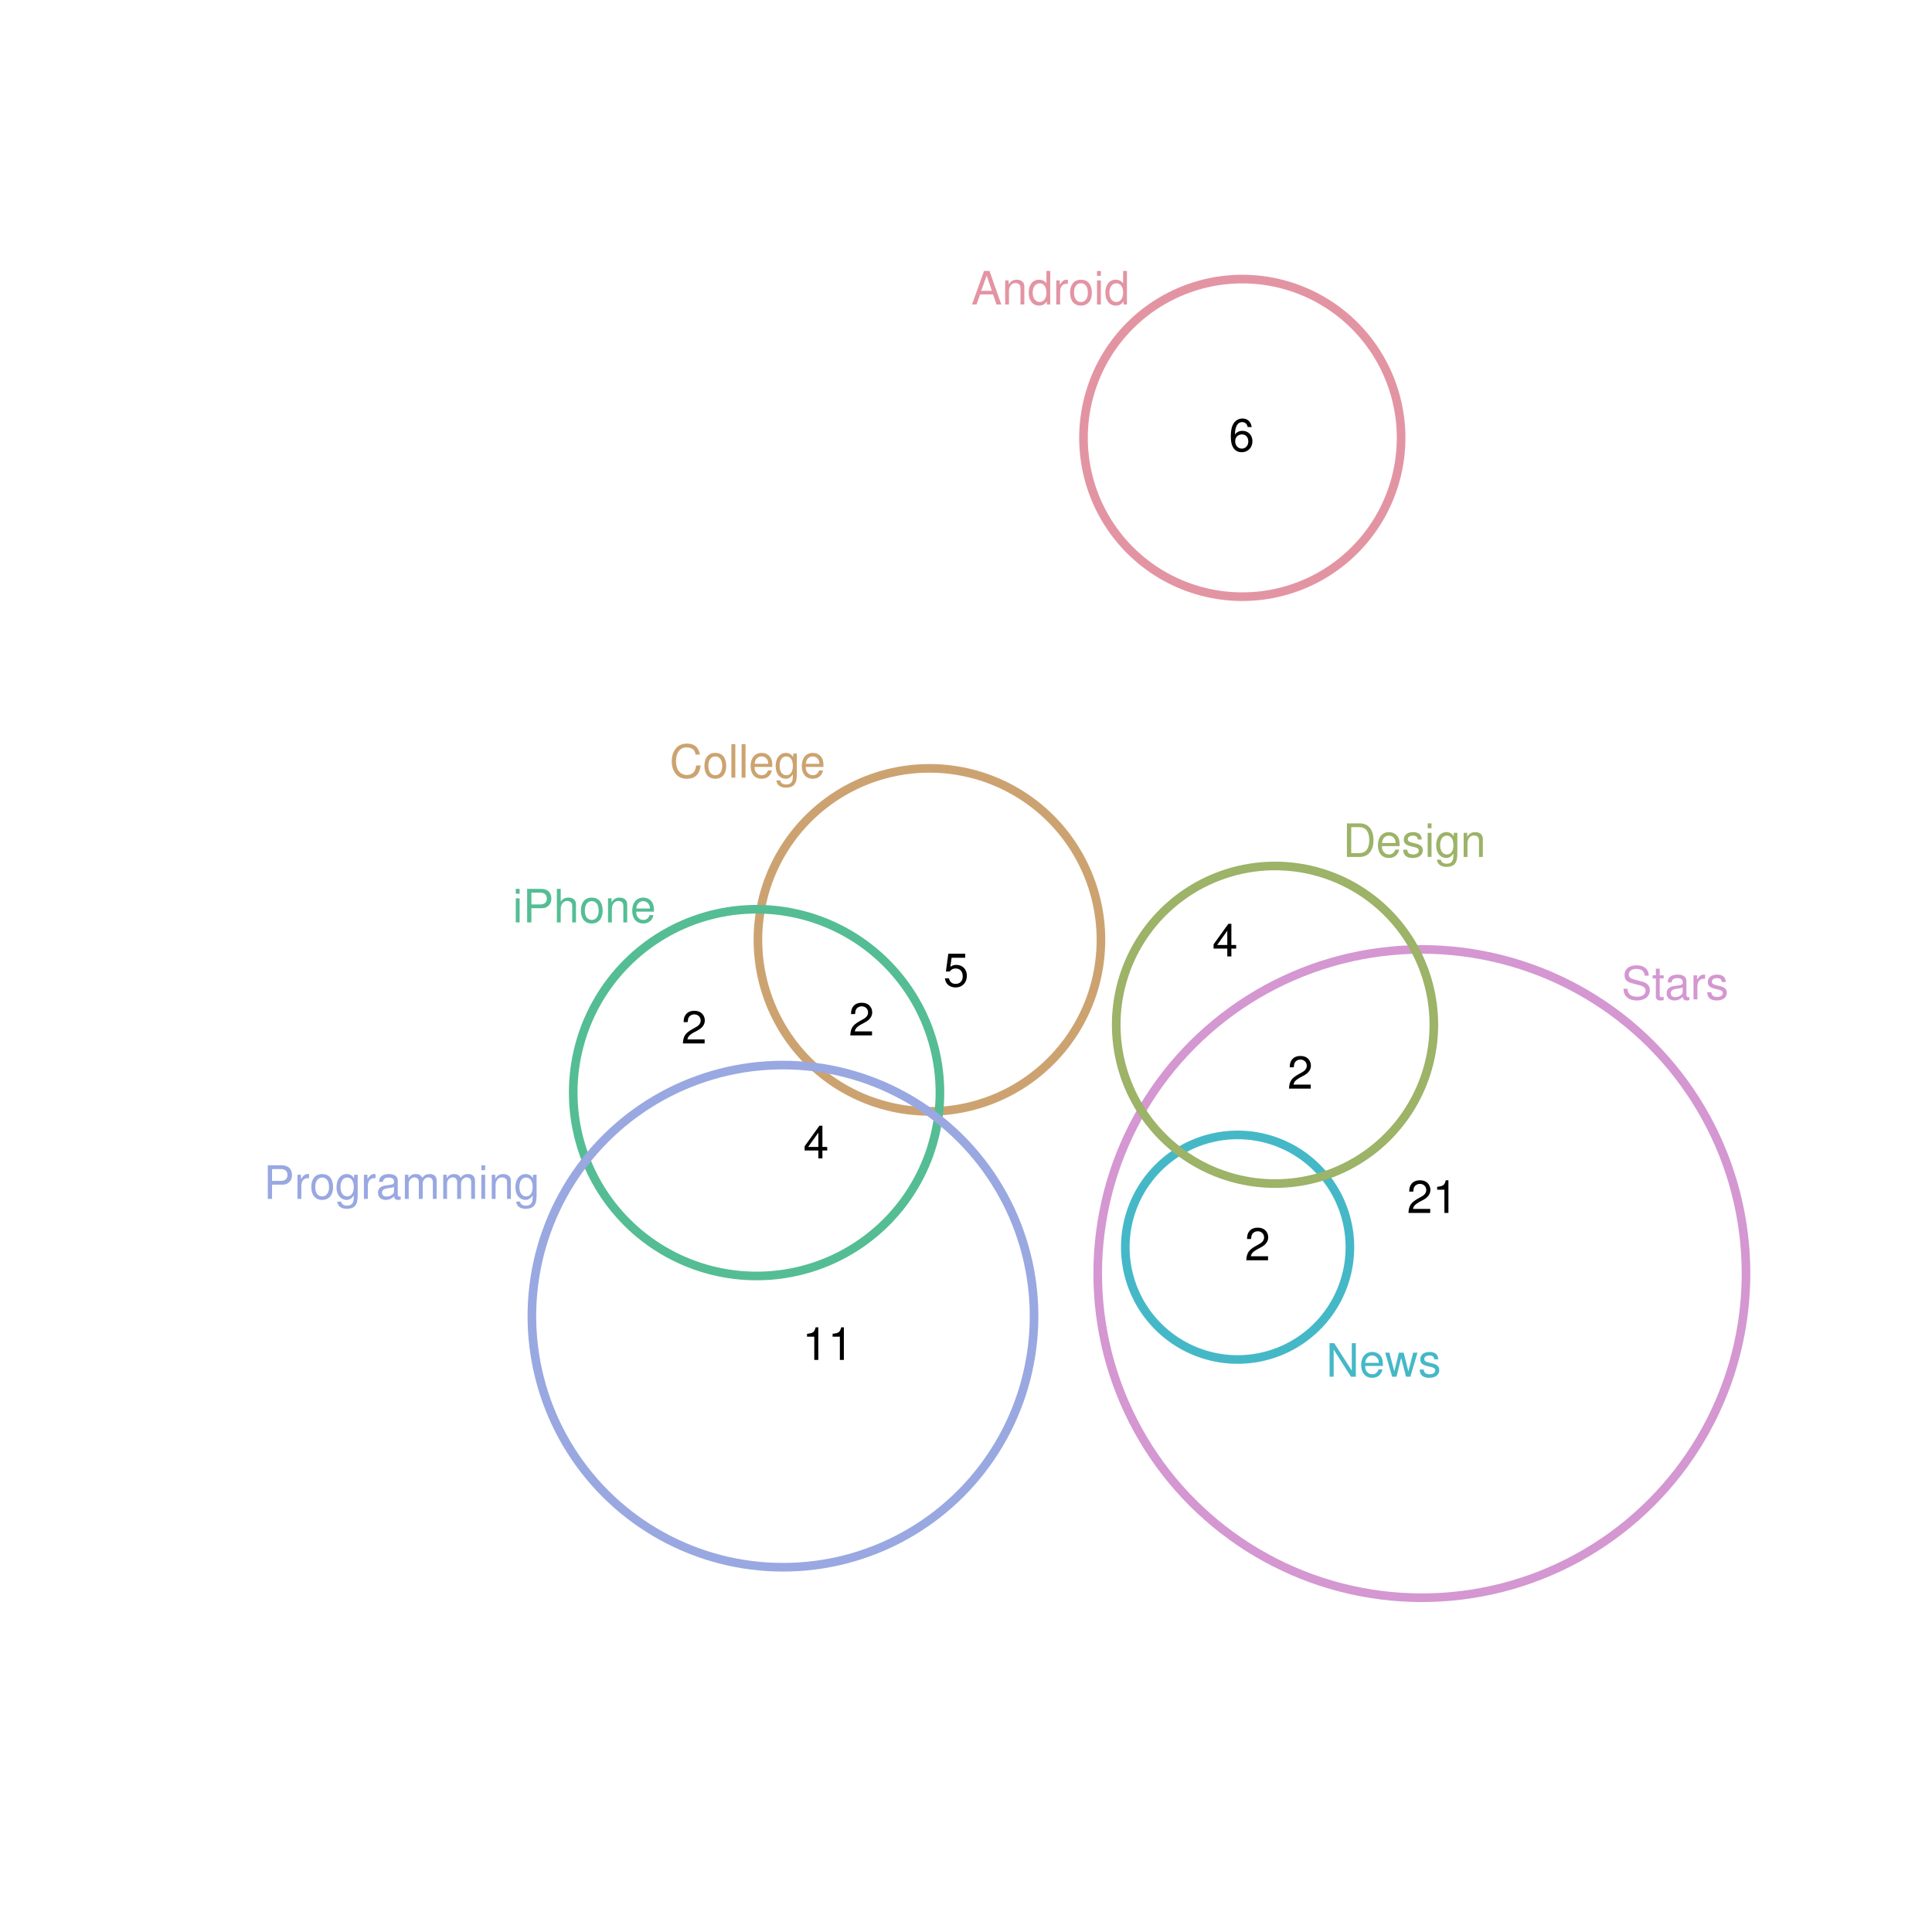 <?xml version="1.0" encoding="UTF-8" standalone="no"?>
<svg
   xmlns:dc="http://purl.org/dc/elements/1.1/"
   xmlns:cc="http://creativecommons.org/ns#"
   xmlns:rdf="http://www.w3.org/1999/02/22-rdf-syntax-ns#"
   xmlns:svg="http://www.w3.org/2000/svg"
   xmlns="http://www.w3.org/2000/svg"
   xmlns:xlink="http://www.w3.org/1999/xlink"
   xmlns:sodipodi="http://sodipodi.sourceforge.net/DTD/sodipodi-0.dtd"
   xmlns:inkscape="http://www.inkscape.org/namespaces/inkscape"
   width="504pt"
   height="504pt"
   viewBox="0 0 504 504"
   version="1.1"
   id="svg261"
   inkscape:version="0.91 r13725"
   sodipodi:docname="q22.zones.zones-wilkinson.svg">
  <sodipodi:namedview
     pagecolor="#ffffff"
     bordercolor="#666666"
     borderopacity="1"
     objecttolerance="10"
     gridtolerance="10"
     guidetolerance="10"
     inkscape:pageopacity="0"
     inkscape:pageshadow="2"
     inkscape:window-width="1920"
     inkscape:window-height="1016"
     id="namedview512"
     showgrid="false"
     inkscape:zoom="2.1190756"
     inkscape:cx="307.56561"
     inkscape:cy="288.57256"
     inkscape:window-x="0"
     inkscape:window-y="27"
     inkscape:window-maximized="1"
     inkscape:current-layer="svg261" />
  <defs
     id="defs263">
    <g
       id="g265">
      <symbol
         overflow="visible"
         id="glyph0-0">
        <path
           style="stroke:none;"
           d=""
           id="path268" />
      </symbol>
      <symbol
         overflow="visible"
         id="glyph0-1">
        <path
           style="stroke:none;"
           d="M 7.938 -6.031 C 7.594 -7.953 6.484 -8.891 4.578 -8.891 C 3.391 -8.891 2.453 -8.516 1.797 -7.797 C 1.016 -6.938 0.578 -5.688 0.578 -4.266 C 0.578 -2.828 1.016 -1.594 1.844 -0.75 C 2.516 -0.047 3.391 0.281 4.531 0.281 C 6.656 0.281 7.859 -0.875 8.125 -3.188 L 6.969 -3.188 C 6.875 -2.594 6.75 -2.188 6.578 -1.844 C 6.219 -1.109 5.469 -0.703 4.531 -0.703 C 2.797 -0.703 1.688 -2.094 1.688 -4.281 C 1.688 -6.531 2.75 -7.906 4.438 -7.906 C 5.141 -7.906 5.812 -7.688 6.172 -7.359 C 6.484 -7.062 6.672 -6.688 6.797 -6.031 Z M 7.938 -6.031 "
           id="path271" />
      </symbol>
      <symbol
         overflow="visible"
         id="glyph0-2">
        <path
           style="stroke:none;"
           d="M 3.266 -6.469 C 1.5 -6.469 0.438 -5.203 0.438 -3.094 C 0.438 -0.984 1.484 0.281 3.281 0.281 C 5.047 0.281 6.125 -0.984 6.125 -3.047 C 6.125 -5.219 5.078 -6.469 3.266 -6.469 Z M 3.281 -5.547 C 4.406 -5.547 5.078 -4.625 5.078 -3.062 C 5.078 -1.578 4.375 -0.641 3.281 -0.641 C 2.156 -0.641 1.469 -1.578 1.469 -3.094 C 1.469 -4.609 2.156 -5.547 3.281 -5.547 Z M 3.281 -5.547 "
           id="path274" />
      </symbol>
      <symbol
         overflow="visible"
         id="glyph0-3">
        <path
           style="stroke:none;"
           d="M 1.828 -8.75 L 0.812 -8.75 L 0.812 0 L 1.828 0 Z M 1.828 -8.75 "
           id="path277" />
      </symbol>
      <symbol
         overflow="visible"
         id="glyph0-4">
        <path
           style="stroke:none;"
           d="M 6.156 -2.812 C 6.156 -3.766 6.078 -4.344 5.906 -4.812 C 5.5 -5.844 4.531 -6.469 3.359 -6.469 C 1.609 -6.469 0.484 -5.125 0.484 -3.062 C 0.484 -1 1.578 0.281 3.344 0.281 C 4.781 0.281 5.766 -0.547 6.031 -1.906 L 5.016 -1.906 C 4.734 -1.078 4.172 -0.641 3.375 -0.641 C 2.734 -0.641 2.203 -0.938 1.859 -1.469 C 1.625 -1.828 1.531 -2.188 1.531 -2.812 Z M 1.547 -3.625 C 1.625 -4.781 2.344 -5.547 3.344 -5.547 C 4.328 -5.547 5.094 -4.734 5.094 -3.703 C 5.094 -3.672 5.094 -3.641 5.078 -3.625 Z M 1.547 -3.625 "
           id="path280" />
      </symbol>
      <symbol
         overflow="visible"
         id="glyph0-5">
        <path
           style="stroke:none;"
           d="M 4.938 -6.281 L 4.938 -5.375 C 4.438 -6.125 3.828 -6.469 3.031 -6.469 C 1.422 -6.469 0.344 -5.078 0.344 -3.031 C 0.344 -2 0.625 -1.156 1.141 -0.562 C 1.609 -0.031 2.281 0.281 2.938 0.281 C 3.734 0.281 4.281 -0.062 4.844 -0.859 L 4.844 -0.531 C 4.844 0.328 4.734 0.844 4.484 1.188 C 4.219 1.562 3.703 1.781 3.094 1.781 C 2.641 1.781 2.234 1.656 1.953 1.438 C 1.734 1.266 1.625 1.094 1.578 0.719 L 0.547 0.719 C 0.656 1.906 1.578 2.609 3.062 2.609 C 4 2.609 4.797 2.312 5.203 1.812 C 5.688 1.234 5.875 0.438 5.875 -1.031 L 5.875 -6.281 Z M 3.125 -5.547 C 4.219 -5.547 4.844 -4.625 4.844 -3.062 C 4.844 -1.562 4.203 -0.641 3.141 -0.641 C 2.047 -0.641 1.391 -1.578 1.391 -3.094 C 1.391 -4.609 2.062 -5.547 3.125 -5.547 Z M 3.125 -5.547 "
           id="path283" />
      </symbol>
      <symbol
         overflow="visible"
         id="glyph0-6">
        <path
           style="stroke:none;"
           d="M 1.797 -6.281 L 0.797 -6.281 L 0.797 0 L 1.797 0 Z M 1.797 -8.75 L 0.797 -8.75 L 0.797 -7.484 L 1.797 -7.484 Z M 1.797 -8.75 "
           id="path286" />
      </symbol>
      <symbol
         overflow="visible"
         id="glyph0-7">
        <path
           style="stroke:none;"
           d="M 2.203 -3.703 L 4.953 -3.703 C 5.641 -3.703 6.188 -3.906 6.641 -4.328 C 7.172 -4.812 7.406 -5.375 7.406 -6.188 C 7.406 -7.828 6.438 -8.75 4.703 -8.75 L 1.094 -8.75 L 1.094 0 L 2.203 0 Z M 2.203 -4.688 L 2.203 -7.766 L 4.531 -7.766 C 5.609 -7.766 6.234 -7.188 6.234 -6.234 C 6.234 -5.266 5.609 -4.688 4.531 -4.688 Z M 2.203 -4.688 "
           id="path289" />
      </symbol>
      <symbol
         overflow="visible"
         id="glyph0-8">
        <path
           style="stroke:none;"
           d="M 0.844 -8.75 L 0.844 0 L 1.844 0 L 1.844 -3.469 C 1.844 -4.75 2.516 -5.594 3.547 -5.594 C 3.859 -5.594 4.188 -5.484 4.422 -5.297 C 4.719 -5.094 4.844 -4.797 4.844 -4.359 L 4.844 0 L 5.828 0 L 5.828 -4.75 C 5.828 -5.812 5.078 -6.469 3.859 -6.469 C 2.969 -6.469 2.422 -6.188 1.844 -5.422 L 1.844 -8.75 Z M 0.844 -8.75 "
           id="path292" />
      </symbol>
      <symbol
         overflow="visible"
         id="glyph0-9">
        <path
           style="stroke:none;"
           d="M 0.844 -6.281 L 0.844 0 L 1.844 0 L 1.844 -3.469 C 1.844 -4.75 2.516 -5.594 3.547 -5.594 C 4.344 -5.594 4.844 -5.109 4.844 -4.359 L 4.844 0 L 5.844 0 L 5.844 -4.75 C 5.844 -5.797 5.062 -6.469 3.859 -6.469 C 2.922 -6.469 2.312 -6.109 1.766 -5.234 L 1.766 -6.281 Z M 0.844 -6.281 "
           id="path295" />
      </symbol>
      <symbol
         overflow="visible"
         id="glyph0-10">
        <path
           style="stroke:none;"
           d="M 7.75 -8.75 L 6.703 -8.75 L 6.703 -1.594 L 2.125 -8.75 L 0.906 -8.75 L 0.906 0 L 1.969 0 L 1.969 -7.094 L 6.484 0 L 7.75 0 Z M 7.75 -8.75 "
           id="path298" />
      </symbol>
      <symbol
         overflow="visible"
         id="glyph0-11">
        <path
           style="stroke:none;"
           d="M 6.641 0 L 8.5 -6.281 L 7.375 -6.281 L 6.125 -1.391 L 4.891 -6.281 L 3.656 -6.281 L 2.453 -1.391 L 1.172 -6.281 L 0.078 -6.281 L 1.891 0 L 3.031 0 L 4.234 -4.938 L 5.516 0 Z M 6.641 0 "
           id="path301" />
      </symbol>
      <symbol
         overflow="visible"
         id="glyph0-12">
        <path
           style="stroke:none;"
           d="M 5.25 -4.531 C 5.25 -5.766 4.422 -6.469 2.969 -6.469 C 1.516 -6.469 0.562 -5.719 0.562 -4.547 C 0.562 -3.562 1.062 -3.094 2.562 -2.734 L 3.484 -2.516 C 4.188 -2.344 4.469 -2.094 4.469 -1.625 C 4.469 -1.047 3.875 -0.641 3 -0.641 C 2.453 -0.641 2 -0.797 1.75 -1.062 C 1.594 -1.25 1.531 -1.422 1.469 -1.875 L 0.406 -1.875 C 0.453 -0.422 1.266 0.281 2.922 0.281 C 4.5 0.281 5.516 -0.5 5.516 -1.719 C 5.516 -2.656 4.984 -3.172 3.734 -3.469 L 2.766 -3.703 C 1.953 -3.891 1.609 -4.156 1.609 -4.594 C 1.609 -5.172 2.125 -5.547 2.938 -5.547 C 3.75 -5.547 4.172 -5.203 4.203 -4.531 Z M 5.25 -4.531 "
           id="path304" />
      </symbol>
      <symbol
         overflow="visible"
         id="glyph0-13">
        <path
           style="stroke:none;"
           d="M 7.156 -6.188 C 7.141 -7.891 5.969 -8.891 3.953 -8.891 C 2.031 -8.891 0.844 -7.906 0.844 -6.328 C 0.844 -5.25 1.406 -4.578 2.562 -4.281 L 4.734 -3.703 C 5.828 -3.422 6.344 -2.969 6.344 -2.297 C 6.344 -1.828 6.078 -1.344 5.719 -1.078 C 5.359 -0.844 4.812 -0.703 4.109 -0.703 C 3.156 -0.703 2.516 -0.938 2.094 -1.438 C 1.766 -1.828 1.625 -2.25 1.625 -2.781 L 0.578 -2.781 C 0.594 -1.984 0.75 -1.453 1.094 -0.969 C 1.688 -0.156 2.703 0.281 4.031 0.281 C 5.078 0.281 5.922 0.031 6.484 -0.391 C 7.078 -0.859 7.453 -1.641 7.453 -2.406 C 7.453 -3.484 6.781 -4.266 5.594 -4.594 L 3.391 -5.188 C 2.344 -5.469 1.953 -5.812 1.953 -6.484 C 1.953 -7.375 2.734 -7.953 3.906 -7.953 C 5.297 -7.953 6.078 -7.312 6.094 -6.188 Z M 7.156 -6.188 "
           id="path307" />
      </symbol>
      <symbol
         overflow="visible"
         id="glyph0-14">
        <path
           style="stroke:none;"
           d="M 3.047 -6.281 L 2.016 -6.281 L 2.016 -8.016 L 1.016 -8.016 L 1.016 -6.281 L 0.172 -6.281 L 0.172 -5.469 L 1.016 -5.469 L 1.016 -0.719 C 1.016 -0.078 1.453 0.281 2.234 0.281 C 2.469 0.281 2.719 0.25 3.047 0.188 L 3.047 -0.641 C 2.922 -0.609 2.766 -0.594 2.562 -0.594 C 2.141 -0.594 2.016 -0.719 2.016 -1.156 L 2.016 -5.469 L 3.047 -5.469 Z M 3.047 -6.281 "
           id="path310" />
      </symbol>
      <symbol
         overflow="visible"
         id="glyph0-15">
        <path
           style="stroke:none;"
           d="M 6.422 -0.594 C 6.312 -0.562 6.266 -0.562 6.203 -0.562 C 5.859 -0.562 5.656 -0.75 5.656 -1.062 L 5.656 -4.75 C 5.656 -5.875 4.844 -6.469 3.297 -6.469 C 2.391 -6.469 1.625 -6.203 1.219 -5.734 C 0.922 -5.406 0.797 -5.047 0.781 -4.422 L 1.781 -4.422 C 1.875 -5.203 2.328 -5.547 3.266 -5.547 C 4.156 -5.547 4.672 -5.203 4.672 -4.609 L 4.672 -4.344 C 4.672 -3.922 4.422 -3.75 3.625 -3.641 C 2.203 -3.469 1.984 -3.422 1.609 -3.266 C 0.875 -2.969 0.5 -2.406 0.5 -1.578 C 0.5 -0.438 1.297 0.281 2.562 0.281 C 3.359 0.281 4 0 4.703 -0.641 C 4.781 -0.016 5.094 0.281 5.734 0.281 C 5.938 0.281 6.094 0.25 6.422 0.172 Z M 4.672 -1.984 C 4.672 -1.641 4.578 -1.438 4.266 -1.156 C 3.859 -0.797 3.375 -0.594 2.781 -0.594 C 2 -0.594 1.547 -0.969 1.547 -1.609 C 1.547 -2.266 1.984 -2.609 3.062 -2.766 C 4.109 -2.906 4.328 -2.953 4.672 -3.109 Z M 4.672 -1.984 "
           id="path313" />
      </symbol>
      <symbol
         overflow="visible"
         id="glyph0-16">
        <path
           style="stroke:none;"
           d="M 0.828 -6.281 L 0.828 0 L 1.844 0 L 1.844 -3.266 C 1.844 -4.156 2.062 -4.75 2.547 -5.094 C 2.859 -5.328 3.156 -5.406 3.859 -5.406 L 3.859 -6.438 C 3.688 -6.453 3.594 -6.469 3.469 -6.469 C 2.812 -6.469 2.328 -6.078 1.75 -5.141 L 1.75 -6.281 Z M 0.828 -6.281 "
           id="path316" />
      </symbol>
      <symbol
         overflow="visible"
         id="glyph0-17">
        <path
           style="stroke:none;"
           d="M 0.844 -6.281 L 0.844 0 L 1.844 0 L 1.844 -3.953 C 1.844 -4.859 2.516 -5.594 3.328 -5.594 C 4.062 -5.594 4.484 -5.141 4.484 -4.328 L 4.484 0 L 5.5 0 L 5.5 -3.953 C 5.5 -4.859 6.156 -5.594 6.969 -5.594 C 7.703 -5.594 8.141 -5.125 8.141 -4.328 L 8.141 0 L 9.141 0 L 9.141 -4.719 C 9.141 -5.844 8.5 -6.469 7.312 -6.469 C 6.484 -6.469 5.969 -6.219 5.391 -5.516 C 5.016 -6.188 4.516 -6.469 3.703 -6.469 C 2.859 -6.469 2.297 -6.156 1.766 -5.406 L 1.766 -6.281 Z M 0.844 -6.281 "
           id="path319" />
      </symbol>
      <symbol
         overflow="visible"
         id="glyph0-18">
        <path
           style="stroke:none;"
           d="M 5.688 -2.625 L 6.594 0 L 7.844 0 L 4.766 -8.75 L 3.328 -8.75 L 0.203 0 L 1.391 0 L 2.312 -2.625 Z M 5.375 -3.562 L 2.594 -3.562 L 4.031 -7.547 Z M 5.375 -3.562 "
           id="path322" />
      </symbol>
      <symbol
         overflow="visible"
         id="glyph0-19">
        <path
           style="stroke:none;"
           d="M 5.938 -8.75 L 4.938 -8.75 L 4.938 -5.5 C 4.531 -6.125 3.859 -6.469 3.016 -6.469 C 1.375 -6.469 0.312 -5.156 0.312 -3.156 C 0.312 -1.031 1.359 0.281 3.047 0.281 C 3.906 0.281 4.516 -0.047 5.047 -0.828 L 5.047 0 L 5.938 0 Z M 3.188 -5.531 C 4.266 -5.531 4.938 -4.578 4.938 -3.078 C 4.938 -1.625 4.25 -0.656 3.188 -0.656 C 2.094 -0.656 1.359 -1.625 1.359 -3.094 C 1.359 -4.562 2.094 -5.531 3.188 -5.531 Z M 3.188 -5.531 "
           id="path325" />
      </symbol>
      <symbol
         overflow="visible"
         id="glyph0-20">
        <path
           style="stroke:none;"
           d="M 1.062 0 L 4.438 0 C 6.641 0 8 -1.656 8 -4.375 C 8 -7.094 6.656 -8.75 4.438 -8.75 L 1.062 -8.75 Z M 2.188 -0.984 L 2.188 -7.766 L 4.25 -7.766 C 5.969 -7.766 6.891 -6.594 6.891 -4.375 C 6.891 -2.156 5.969 -0.984 4.25 -0.984 Z M 2.188 -0.984 "
           id="path328" />
      </symbol>
      <symbol
         overflow="visible"
         id="glyph0-21">
        <path
           style="stroke:none;"
           d="M 5.719 -8.516 L 1.312 -8.516 L 0.688 -3.875 L 1.656 -3.875 C 2.141 -4.469 2.562 -4.672 3.219 -4.672 C 4.359 -4.672 5.078 -3.891 5.078 -2.625 C 5.078 -1.406 4.375 -0.656 3.219 -0.656 C 2.297 -0.656 1.734 -1.125 1.469 -2.094 L 0.422 -2.094 C 0.562 -1.391 0.688 -1.062 0.938 -0.75 C 1.422 -0.094 2.281 0.281 3.234 0.281 C 4.953 0.281 6.156 -0.969 6.156 -2.766 C 6.156 -4.453 5.047 -5.609 3.406 -5.609 C 2.812 -5.609 2.328 -5.453 1.844 -5.094 L 2.172 -7.469 L 5.719 -7.469 Z M 5.719 -8.516 "
           id="path331" />
      </symbol>
      <symbol
         overflow="visible"
         id="glyph0-22">
        <path
           style="stroke:none;"
           d="M 6.078 -1.047 L 1.594 -1.047 C 1.703 -1.734 2.094 -2.188 3.125 -2.797 L 4.328 -3.438 C 5.516 -4.094 6.125 -4.969 6.125 -6.016 C 6.125 -6.719 5.844 -7.375 5.344 -7.844 C 4.844 -8.297 4.219 -8.516 3.406 -8.516 C 2.328 -8.516 1.531 -8.125 1.062 -7.406 C 0.75 -6.953 0.625 -6.422 0.594 -5.562 L 1.656 -5.562 C 1.688 -6.125 1.766 -6.484 1.906 -6.75 C 2.188 -7.266 2.734 -7.578 3.375 -7.578 C 4.328 -7.578 5.047 -6.906 5.047 -5.984 C 5.047 -5.312 4.656 -4.734 3.906 -4.312 L 2.797 -3.688 C 1.016 -2.672 0.5 -1.875 0.406 0 L 6.078 0 Z M 6.078 -1.047 "
           id="path334" />
      </symbol>
      <symbol
         overflow="visible"
         id="glyph0-23">
        <path
           style="stroke:none;"
           d="M 3.922 -2.047 L 3.922 0 L 4.984 0 L 4.984 -2.047 L 6.234 -2.047 L 6.234 -2.984 L 4.984 -2.984 L 4.984 -8.516 L 4.203 -8.516 L 0.344 -3.156 L 0.344 -2.047 Z M 3.922 -2.984 L 1.266 -2.984 L 3.922 -6.703 Z M 3.922 -2.984 "
           id="path337" />
      </symbol>
      <symbol
         overflow="visible"
         id="glyph0-24">
        <path
           style="stroke:none;"
           d="M 5.969 -6.281 C 5.766 -7.688 4.859 -8.516 3.562 -8.516 C 2.625 -8.516 1.781 -8.047 1.281 -7.297 C 0.75 -6.469 0.516 -5.422 0.516 -3.875 C 0.516 -2.453 0.734 -1.531 1.234 -0.781 C 1.688 -0.094 2.438 0.281 3.375 0.281 C 4.984 0.281 6.156 -0.922 6.156 -2.594 C 6.156 -4.172 5.078 -5.297 3.547 -5.297 C 2.719 -5.297 2.047 -4.969 1.594 -4.344 C 1.609 -6.422 2.281 -7.578 3.484 -7.578 C 4.234 -7.578 4.75 -7.109 4.922 -6.281 Z M 3.422 -4.359 C 4.438 -4.359 5.078 -3.641 5.078 -2.516 C 5.078 -1.438 4.359 -0.656 3.391 -0.656 C 2.406 -0.656 1.656 -1.469 1.656 -2.562 C 1.656 -3.625 2.375 -4.359 3.422 -4.359 Z M 3.422 -4.359 "
           id="path340" />
      </symbol>
      <symbol
         overflow="visible"
         id="glyph0-25">
        <path
           style="stroke:none;"
           d="M 3.109 -6.062 L 3.109 0 L 4.156 0 L 4.156 -8.516 L 3.469 -8.516 C 3.094 -7.203 2.859 -7.016 1.219 -6.812 L 1.219 -6.062 Z M 3.109 -6.062 "
           id="path343" />
      </symbol>
    </g>
  </defs>
  <path
     inkscape:connector-curvature="0"
     id="path348"
     d="m 287.18,243.777 -0.066,-1.406 -0.109,-1.398 -0.156,-1.398 -0.195,-1.391 -0.242,-1.387 -0.285,-1.375 -0.328,-1.367 -0.371,-1.355 -0.414,-1.344 -0.457,-1.332 -0.496,-1.312 -0.539,-1.301 -0.578,-1.281 -0.617,-1.262 -0.656,-1.242 -0.699,-1.219 -0.734,-1.199 -0.77,-1.176 -0.809,-1.148 -0.844,-1.125 -0.879,-1.098 -0.914,-1.07 -0.945,-1.039 -0.98,-1.008 -1.008,-0.98 -1.039,-0.945 -1.07,-0.914 -1.098,-0.879 -1.121,-0.844 -1.152,-0.809 -1.176,-0.77 -1.195,-0.734 -1.223,-0.695 -1.242,-0.66 -1.262,-0.617 -1.281,-0.578 -1.301,-0.539 -1.312,-0.496 -1.332,-0.457 -1.344,-0.414 -1.355,-0.367 -1.367,-0.328 -1.375,-0.285 -1.387,-0.242 -1.391,-0.199 -1.398,-0.156 -1.398,-0.109 -1.406,-0.066 -1.406,-0.019 -1.402,0.019 -1.406,0.066 -1.402,0.109 -1.395,0.156 -1.395,0.199 -1.383,0.242 -1.375,0.285 -1.367,0.328 -1.355,0.367 -1.344,0.414 -1.332,0.457 -1.312,0.496 -1.301,0.539 -1.281,0.578 -1.262,0.617 -1.242,0.66 -1.223,0.695 -1.199,0.734 -1.172,0.77 -1.152,0.809 -1.121,0.844 -1.098,0.879 -1.07,0.914 -1.039,0.945 -1.012,0.98 -0.977,1.008 -0.945,1.039 -0.914,1.07 -0.879,1.098 -0.844,1.125 -0.809,1.148 -0.77,1.176 -0.734,1.199 -0.699,1.219 -0.656,1.242 -0.617,1.262 -0.582,1.281 -0.535,1.301 -0.496,1.312 -0.457,1.332 -0.414,1.344 -0.371,1.355 -0.328,1.367 -0.285,1.375 -0.242,1.387 -0.195,1.391 -0.156,1.398 -0.109,1.398 -0.066,1.406 -0.023,1.406 0.023,1.406 0.066,1.402 0.109,1.402 0.156,1.395 0.195,1.395 0.242,1.383 0.285,1.379 0.328,1.367 0.371,1.355 0.414,1.344 0.457,1.328 0.496,1.316 0.535,1.297 0.582,1.281 0.617,1.262 0.656,1.242 0.699,1.223 0.734,1.199 0.77,1.172 0.809,1.152 0.844,1.125 0.879,1.098 0.914,1.066 0.945,1.039 0.977,1.012 1.012,0.977 1.039,0.945 1.07,0.914 1.098,0.879 1.121,0.844 1.152,0.809 1.172,0.773 1.199,0.734 1.223,0.695 1.242,0.656 1.262,0.621 1.281,0.578 1.301,0.535 1.312,0.5 1.332,0.453 1.344,0.414 1.355,0.371 1.367,0.328 1.375,0.285 1.383,0.242 1.395,0.199 1.395,0.152 1.402,0.109 1.406,0.066 1.402,0.023 1.406,-0.023 1.406,-0.066 1.398,-0.109 1.398,-0.152 1.391,-0.199 1.387,-0.242 1.375,-0.285 1.367,-0.328 1.355,-0.371 1.344,-0.414 1.332,-0.453 1.312,-0.5 1.301,-0.535 1.281,-0.578 1.262,-0.621 1.242,-0.656 1.223,-0.695 1.195,-0.734 1.176,-0.773 1.152,-0.809 1.121,-0.844 1.098,-0.879 1.07,-0.914 1.039,-0.945 1.008,-0.977 0.98,-1.012 0.945,-1.039 0.914,-1.066 0.879,-1.098 0.844,-1.125 0.809,-1.152 0.77,-1.172 0.734,-1.199 0.699,-1.223 0.656,-1.242 0.617,-1.262 0.578,-1.281 0.539,-1.297 0.496,-1.316 0.457,-1.328 0.414,-1.344 0.371,-1.355 0.328,-1.367 0.285,-1.379 0.242,-1.383 0.195,-1.395 0.156,-1.395 0.109,-1.402 0.066,-1.402 0.023,-1.406 -0.023,-1.406"
     style="fill:none;stroke:#cca370;stroke-width:2.25;stroke-linecap:round;stroke-linejoin:round;stroke-miterlimit:10;stroke-opacity:1" />
  <path
     inkscape:connector-curvature="0"
     id="path350"
     d="m 245.176,283.523 -0.074,-1.5 -0.117,-1.5 -0.164,-1.492 -0.211,-1.488 -0.258,-1.48 -0.305,-1.473 -0.352,-1.461 -0.398,-1.449 -0.441,-1.434 -0.484,-1.422 -0.531,-1.406 -0.578,-1.391 -0.617,-1.367 -0.66,-1.352 -0.703,-1.328 -0.746,-1.305 -0.785,-1.281 -0.824,-1.254 -0.863,-1.23 -0.902,-1.203 -0.941,-1.172 -0.977,-1.145 -1.008,-1.109 -1.047,-1.078 -1.078,-1.047 -1.113,-1.012 -1.145,-0.977 -1.172,-0.938 -1.199,-0.902 -1.23,-0.867 -1.258,-0.824 -1.281,-0.785 -1.305,-0.742 -1.328,-0.703 -1.348,-0.664 -1.371,-0.617 -1.387,-0.574 -1.406,-0.531 -1.422,-0.488 -1.438,-0.441 -1.449,-0.395 -1.461,-0.352 -1.473,-0.305 -1.48,-0.258 -1.488,-0.215 -1.492,-0.164 -1.5,-0.117 -1.5,-0.07 -1.5,-0.023 -1.504,0.023 -1.5,0.07 -1.5,0.117 -1.492,0.164 -1.488,0.215 -1.48,0.258 -1.473,0.305 -1.461,0.352 -1.449,0.395 -1.438,0.441 -1.422,0.488 -1.406,0.531 -1.387,0.574 -1.371,0.617 -1.348,0.664 -1.328,0.703 -1.305,0.742 -1.281,0.785 -1.258,0.824 -1.227,0.867 -1.203,0.902 -1.172,0.938 -1.145,0.977 -1.109,1.012 -1.082,1.047 -1.043,1.078 -1.012,1.109 -0.977,1.145 -0.941,1.172 -0.902,1.203 -0.863,1.23 -0.824,1.254 -0.785,1.281 -0.746,1.305 -0.703,1.328 -0.66,1.352 -0.617,1.367 -0.578,1.391 -0.531,1.406 -0.484,1.422 -0.441,1.434 -0.398,1.449 -0.352,1.461 -0.305,1.473 -0.258,1.48 -0.211,1.488 -0.164,1.492 -0.117,1.5 -0.07,1.5 -0.023,1.504 0.023,1.504 0.07,1.5 0.117,1.496 0.164,1.496 0.211,1.488 0.258,1.48 0.305,1.469 0.352,1.461 0.398,1.449 0.441,1.438 0.484,1.422 0.531,1.406 0.578,1.387 0.617,1.371 0.66,1.348 0.703,1.328 0.746,1.309 0.785,1.281 0.824,1.254 0.863,1.23 0.902,1.203 0.941,1.172 0.977,1.141 1.012,1.113 1.043,1.078 1.082,1.047 1.109,1.012 1.145,0.977 1.172,0.938 1.203,0.902 1.227,0.863 1.258,0.828 1.281,0.785 1.305,0.742 1.328,0.703 1.348,0.66 1.371,0.621 1.387,0.574 1.406,0.531 1.422,0.488 1.438,0.441 1.449,0.395 1.461,0.352 1.473,0.305 1.48,0.258 1.488,0.211 1.492,0.168 1.5,0.117 1.5,0.07 1.504,0.023 1.5,-0.023 1.5,-0.07 1.5,-0.117 1.492,-0.168 1.488,-0.211 1.48,-0.258 1.473,-0.305 1.461,-0.352 1.449,-0.395 1.438,-0.441 1.422,-0.488 1.406,-0.531 1.387,-0.574 1.371,-0.621 1.348,-0.66 1.328,-0.703 1.305,-0.742 1.281,-0.785 1.258,-0.828 1.23,-0.863 1.199,-0.902 1.172,-0.938 1.145,-0.977 1.113,-1.012 1.078,-1.047 1.047,-1.078 1.008,-1.113 0.977,-1.141 0.941,-1.172 0.902,-1.203 0.863,-1.23 0.824,-1.254 0.785,-1.281 0.746,-1.309 0.703,-1.328 0.66,-1.348 0.617,-1.371 0.578,-1.387 0.531,-1.406 0.484,-1.422 0.441,-1.438 0.398,-1.449 0.352,-1.461 0.305,-1.469 0.258,-1.48 0.211,-1.488 0.164,-1.496 0.117,-1.496 0.074,-1.5 0.023,-1.504 -0.023,-1.504"
     style="fill:none;stroke:#54bd94;stroke-width:2.25;stroke-linecap:round;stroke-linejoin:round;stroke-miterlimit:10;stroke-opacity:1" />
  <path
     inkscape:connector-curvature="0"
     id="path352"
     d="m 352.133,324.438 -0.043,-0.922 -0.07,-0.918 -0.102,-0.914 -0.129,-0.91 -0.16,-0.906 -0.188,-0.902 -0.215,-0.895 -0.242,-0.887 -0.27,-0.879 -0.297,-0.871 -0.328,-0.859 -0.352,-0.852 -0.379,-0.84 -0.402,-0.824 -0.434,-0.816 -0.453,-0.797 -0.484,-0.785 -0.504,-0.77 -0.527,-0.754 -0.555,-0.734 -0.574,-0.719 -0.598,-0.699 -0.621,-0.68 -0.641,-0.66 -0.66,-0.641 -0.68,-0.621 -0.699,-0.598 -0.719,-0.574 -0.734,-0.555 -0.754,-0.527 -0.77,-0.508 -0.785,-0.48 -0.797,-0.453 -0.816,-0.434 -0.824,-0.402 -0.84,-0.379 -0.852,-0.352 -0.859,-0.328 -0.871,-0.297 -0.879,-0.27 -0.887,-0.242 -0.895,-0.215 -0.902,-0.188 -0.906,-0.16 -0.91,-0.129 -0.918,-0.102 -0.914,-0.07 -0.922,-0.043 -0.918,-0.016 -0.922,0.016 -0.918,0.043 -0.918,0.07 -0.914,0.102 -0.91,0.129 -0.906,0.16 -0.902,0.188 -0.895,0.215 -0.887,0.242 -0.883,0.27 -0.867,0.297 -0.863,0.328 -0.848,0.352 -0.84,0.379 -0.828,0.402 -0.812,0.434 -0.801,0.453 -0.781,0.48 -0.77,0.508 -0.754,0.527 -0.738,0.555 -0.715,0.574 -0.699,0.598 -0.684,0.621 -0.66,0.641 -0.641,0.66 -0.617,0.68 -0.598,0.699 -0.578,0.719 -0.551,0.734 -0.531,0.754 -0.504,0.77 -0.48,0.785 -0.457,0.797 -0.43,0.816 -0.406,0.824 -0.379,0.84 -0.352,0.852 -0.324,0.859 -0.297,0.871 -0.273,0.879 -0.242,0.887 -0.215,0.895 -0.188,0.902 -0.156,0.906 -0.129,0.91 -0.102,0.914 -0.074,0.918 -0.043,0.922 -0.012,0.918 0.012,0.922 0.043,0.918 0.074,0.918 0.102,0.914 0.129,0.91 0.156,0.906 0.188,0.902 0.215,0.895 0.242,0.887 0.273,0.883 0.297,0.867 0.324,0.863 0.352,0.848 0.379,0.84 0.406,0.828 0.43,0.812 0.457,0.801 0.48,0.781 0.504,0.77 0.531,0.754 0.551,0.734 0.578,0.719 0.598,0.699 0.617,0.684 0.641,0.66 0.66,0.641 0.684,0.617 0.699,0.598 0.715,0.578 0.738,0.551 0.754,0.531 0.77,0.504 0.781,0.48 0.801,0.457 0.812,0.43 0.828,0.406 0.84,0.379 0.848,0.352 0.863,0.324 0.867,0.297 0.883,0.273 0.887,0.242 0.895,0.215 0.902,0.188 0.906,0.156 0.91,0.129 0.914,0.102 0.918,0.074 0.918,0.043 0.922,0.012 0.918,-0.012 0.922,-0.043 0.914,-0.074 0.918,-0.102 0.91,-0.129 0.906,-0.156 0.902,-0.188 0.895,-0.215 0.887,-0.242 0.879,-0.273 0.871,-0.297 0.859,-0.324 0.852,-0.352 0.84,-0.379 0.824,-0.406 0.816,-0.43 0.797,-0.457 0.785,-0.48 0.77,-0.504 0.754,-0.531 0.734,-0.551 0.719,-0.578 0.699,-0.598 0.68,-0.617 0.66,-0.641 0.641,-0.66 0.621,-0.684 0.598,-0.699 0.574,-0.719 0.555,-0.734 0.527,-0.754 0.504,-0.77 0.484,-0.781 0.453,-0.801 0.434,-0.812 0.402,-0.828 0.379,-0.84 0.352,-0.848 0.328,-0.863 0.297,-0.867 0.27,-0.883 0.242,-0.887 0.215,-0.895 0.188,-0.902 0.16,-0.906 0.129,-0.91 0.102,-0.914 0.07,-0.918 0.043,-0.918 0.016,-0.922 -0.016,-0.918"
     style="fill:none;stroke:#45b8c7;stroke-width:2.25;stroke-linecap:round;stroke-linejoin:round;stroke-miterlimit:10;stroke-opacity:1" />
  <path
     inkscape:connector-curvature="0"
     id="path354"
     d="m 455.441,329.582 -0.125,-2.656 -0.207,-2.648 -0.293,-2.641 -0.375,-2.629 -0.457,-2.617 -0.539,-2.602 -0.621,-2.582 -0.699,-2.562 -0.781,-2.539 -0.859,-2.512 -0.941,-2.488 -1.016,-2.453 -1.094,-2.422 -1.168,-2.383 -1.242,-2.348 -1.316,-2.309 -1.387,-2.266 -1.461,-2.219 -1.527,-2.176 -1.594,-2.125 -1.66,-2.07 -1.727,-2.02 -1.789,-1.965 -1.848,-1.91 -1.906,-1.848 -1.965,-1.789 -2.02,-1.723 -2.074,-1.664 -2.125,-1.594 -2.172,-1.527 -2.223,-1.457 -2.266,-1.391 -2.305,-1.316 -2.348,-1.242 -2.387,-1.168 -2.422,-1.094 -2.453,-1.016 -2.484,-0.941 -2.516,-0.859 -2.539,-0.781 -2.562,-0.699 -2.582,-0.621 -2.602,-0.539 -2.617,-0.457 -2.629,-0.375 -2.641,-0.289 -2.648,-0.211 -2.656,-0.125 -2.656,-0.039 -2.656,0.039 -2.652,0.125 -2.648,0.211 -2.641,0.289 -2.629,0.375 -2.617,0.457 -2.602,0.539 -2.582,0.621 -2.562,0.699 -2.539,0.781 -2.516,0.859 -2.484,0.941 -2.453,1.016 -2.422,1.094 -2.387,1.168 -2.348,1.242 -2.305,1.316 -2.266,1.391 -2.223,1.457 -2.172,1.527 -2.125,1.594 -2.074,1.664 -2.02,1.723 -1.965,1.789 -1.906,1.848 -1.848,1.91 -1.789,1.965 -1.727,2.02 -1.66,2.07 -1.594,2.125 -1.527,2.176 -1.461,2.219 -1.387,2.266 -1.316,2.309 -1.242,2.348 -1.168,2.383 -1.094,2.422 -1.016,2.453 -0.941,2.488 -0.859,2.512 -0.781,2.539 -0.703,2.562 -0.617,2.582 -0.539,2.602 -0.457,2.617 -0.375,2.629 -0.293,2.641 -0.207,2.648 -0.125,2.656 -0.043,2.656 0.043,2.656 0.125,2.652 0.207,2.648 0.293,2.641 0.375,2.629 0.457,2.617 0.539,2.602 0.617,2.582 0.703,2.562 0.781,2.539 0.859,2.516 0.941,2.484 1.016,2.453 1.094,2.422 1.168,2.387 1.242,2.348 1.316,2.305 1.387,2.266 1.461,2.223 1.527,2.172 1.594,2.125 1.66,2.074 1.727,2.02 1.789,1.965 1.848,1.906 1.906,1.848 1.965,1.789 2.02,1.727 2.074,1.66 2.125,1.594 2.172,1.527 2.223,1.461 2.266,1.387 2.305,1.316 2.348,1.242 2.387,1.168 2.422,1.094 2.453,1.02 2.484,0.938 2.516,0.859 2.539,0.781 2.562,0.703 2.582,0.617 2.602,0.539 2.617,0.457 2.629,0.375 2.641,0.293 2.648,0.207 2.652,0.125 2.656,0.043 2.656,-0.043 2.656,-0.125 2.648,-0.207 2.641,-0.293 2.629,-0.375 2.617,-0.457 2.602,-0.539 2.582,-0.617 2.562,-0.703 2.539,-0.781 2.516,-0.859 2.484,-0.938 2.453,-1.02 2.422,-1.094 2.387,-1.168 2.348,-1.242 2.305,-1.316 2.266,-1.387 2.223,-1.461 2.172,-1.527 2.125,-1.594 2.074,-1.66 2.02,-1.727 1.965,-1.789 1.906,-1.848 1.848,-1.906 1.789,-1.965 1.727,-2.02 1.66,-2.074 1.594,-2.125 1.527,-2.172 1.461,-2.223 1.387,-2.266 1.316,-2.305 1.242,-2.348 1.168,-2.387 1.094,-2.422 1.016,-2.453 0.941,-2.484 0.859,-2.516 0.781,-2.539 0.699,-2.562 0.621,-2.582 0.539,-2.602 0.457,-2.617 0.375,-2.629 0.293,-2.641 0.207,-2.648 0.125,-2.652 0.043,-2.656 -0.043,-2.656"
     style="fill:none;stroke:#d497d1;stroke-width:2.25;stroke-linecap:round;stroke-linejoin:round;stroke-miterlimit:10;stroke-opacity:1" />
  <path
     inkscape:connector-curvature="0"
     id="path356"
     d="m 269.723,341.285 -0.098,-2.055 -0.16,-2.051 -0.227,-2.047 -0.289,-2.035 -0.355,-2.027 -0.414,-2.016 -0.48,-2 -0.543,-1.984 -0.605,-1.969 -0.668,-1.945 -0.727,-1.926 -0.789,-1.902 -0.844,-1.875 -0.906,-1.848 -0.965,-1.82 -1.02,-1.785 -1.074,-1.754 -1.129,-1.723 -1.184,-1.684 -1.234,-1.645 -1.289,-1.605 -1.336,-1.562 -1.383,-1.523 -1.434,-1.477 -1.477,-1.434 -1.523,-1.383 -1.562,-1.34 -1.609,-1.285 -1.645,-1.234 -1.684,-1.184 -1.719,-1.129 -1.754,-1.078 -1.789,-1.02 -1.816,-0.961 -1.848,-0.906 -1.875,-0.848 -1.902,-0.785 -1.926,-0.727 -1.945,-0.668 -1.969,-0.605 -1.984,-0.543 -2,-0.48 L 216.527,279 214.5,278.648 l -2.035,-0.293 -2.047,-0.223 -2.051,-0.164 -2.055,-0.094 -2.059,-0.035 -2.059,0.035 -2.055,0.094 -2.051,0.164 -2.047,0.223 -2.035,0.293 -2.027,0.352 -2.016,0.418 -2,0.48 -1.984,0.543 -1.969,0.605 -1.945,0.668 -1.926,0.727 -1.902,0.785 -1.875,0.848 -1.848,0.906 -1.816,0.961 -1.789,1.02 -1.754,1.078 -1.719,1.129 -1.684,1.184 -1.648,1.234 -1.605,1.285 -1.562,1.34 -1.523,1.383 -1.477,1.434 -1.434,1.477 -1.383,1.523 -1.336,1.562 -1.289,1.605 -1.234,1.645 -1.184,1.684 -1.129,1.723 -1.078,1.754 -1.016,1.785 -0.965,1.82 -0.906,1.848 -0.848,1.875 -0.785,1.902 -0.727,1.926 -0.668,1.945 -0.605,1.969 -0.543,1.984 -0.48,2 -0.418,2.016 -0.352,2.027 -0.289,2.035 -0.227,2.047 -0.164,2.051 -0.094,2.055 -0.035,2.059 0.035,2.059 0.094,2.055 0.164,2.051 0.227,2.043 0.289,2.039 0.352,2.027 0.418,2.016 0.48,2 0.543,1.984 0.605,1.969 0.668,1.945 0.727,1.926 0.785,1.898 0.848,1.879 0.906,1.848 0.965,1.816 1.016,1.789 1.078,1.754 1.129,1.719 1.184,1.684 1.234,1.645 1.289,1.605 1.336,1.566 1.383,1.523 1.434,1.477 1.477,1.434 1.523,1.383 1.562,1.336 1.605,1.289 1.648,1.234 1.684,1.184 1.719,1.129 1.754,1.074 1.789,1.02 1.816,0.965 1.848,0.902 1.875,0.848 1.902,0.789 1.926,0.727 1.945,0.668 1.969,0.605 1.984,0.543 2,0.48 2.016,0.414 2.027,0.355 2.035,0.289 2.047,0.227 2.051,0.16 2.055,0.098 2.059,0.031 2.059,-0.031 2.055,-0.098 2.051,-0.16 2.047,-0.227 2.035,-0.289 2.027,-0.355 2.016,-0.414 2,-0.48 1.984,-0.543 1.969,-0.605 1.945,-0.668 1.926,-0.727 1.902,-0.789 1.875,-0.848 1.848,-0.902 1.816,-0.965 1.789,-1.02 1.754,-1.074 1.719,-1.129 1.684,-1.184 1.645,-1.234 1.609,-1.289 1.562,-1.336 1.523,-1.383 1.477,-1.434 1.434,-1.477 1.383,-1.523 1.336,-1.566 1.289,-1.605 1.234,-1.645 1.184,-1.684 1.129,-1.719 1.074,-1.754 1.02,-1.789 0.965,-1.816 0.906,-1.848 0.844,-1.879 0.789,-1.898 0.727,-1.926 0.668,-1.945 0.605,-1.969 0.543,-1.984 0.48,-2 0.414,-2.016 0.355,-2.027 0.289,-2.039 0.227,-2.043 0.16,-2.051 0.098,-2.055 0.031,-2.059 -0.031,-2.059"
     style="fill:none;stroke:#99a8e1;stroke-width:2.25;stroke-linecap:round;stroke-linejoin:round;stroke-miterlimit:10;stroke-opacity:1" />
  <path
     inkscape:connector-curvature="0"
     id="path358"
     d="m 365.488,112.926 -0.062,-1.301 -0.102,-1.297 -0.145,-1.293 -0.184,-1.289 -0.223,-1.281 -0.266,-1.273 -0.301,-1.266 -0.344,-1.258 -0.383,-1.242 -0.422,-1.23 -0.461,-1.219 -0.496,-1.203 -0.539,-1.184 -0.57,-1.172 -0.609,-1.148 -0.645,-1.129 -0.68,-1.109 -0.715,-1.09 -0.75,-1.066 -0.781,-1.039 -0.812,-1.016 -0.844,-0.988 -0.879,-0.965 -0.902,-0.934 -0.938,-0.906 -0.961,-0.875 -0.988,-0.844 -1.016,-0.816 -1.043,-0.781 -1.062,-0.746 -1.09,-0.715 -1.109,-0.68 -1.129,-0.645 -1.152,-0.609 -1.168,-0.574 -1.188,-0.535 -1.199,-0.496 -1.219,-0.461 -1.23,-0.422 -1.246,-0.383 -1.254,-0.344 -1.266,-0.305 -1.273,-0.262 -1.281,-0.227 -1.289,-0.184 -1.293,-0.141 -1.301,-0.102 -1.297,-0.062 -1.305,-0.02 -1.301,0.02 -1.297,0.062 -1.301,0.102 -1.293,0.141 -1.289,0.184 -1.281,0.227 -1.273,0.262 -1.266,0.305 -1.254,0.344 -1.246,0.383 -1.23,0.422 -1.219,0.461 -1.199,0.496 -1.188,0.535 -1.168,0.574 -1.152,0.609 -1.129,0.645 -1.109,0.68 -1.09,0.715 -1.062,0.746 -1.043,0.781 -1.016,0.816 -0.988,0.844 -0.961,0.875 -0.938,0.906 -0.906,0.934 -0.875,0.965 -0.844,0.988 -0.812,1.016 -0.781,1.039 -0.75,1.066 -0.715,1.09 -0.68,1.109 -0.645,1.129 -0.609,1.148 -0.574,1.172 -0.535,1.184 -0.496,1.203 -0.461,1.219 -0.422,1.23 -0.383,1.242 -0.344,1.258 -0.301,1.266 -0.266,1.273 -0.223,1.281 -0.184,1.289 -0.145,1.293 -0.102,1.297 -0.062,1.301 -0.019,1.301 0.019,1.301 0.062,1.301 0.102,1.297 0.145,1.293 0.184,1.289 0.223,1.281 0.266,1.277 0.301,1.266 0.344,1.254 0.383,1.242 0.422,1.234 0.461,1.215 0.496,1.203 0.535,1.188 0.574,1.168 0.609,1.148 0.645,1.133 0.68,1.109 0.715,1.086 0.75,1.066 0.781,1.039 0.812,1.016 0.844,0.992 0.875,0.961 0.906,0.934 0.938,0.906 0.961,0.875 0.988,0.848 1.016,0.812 1.043,0.781 1.062,0.75 1.09,0.715 1.109,0.68 1.129,0.645 1.152,0.609 1.168,0.57 1.188,0.535 1.199,0.5 1.219,0.461 1.23,0.418 1.246,0.383 1.254,0.344 1.266,0.305 1.273,0.266 1.281,0.223 1.289,0.184 1.293,0.141 1.301,0.105 1.297,0.059 1.301,0.023 1.305,-0.023 1.297,-0.059 1.301,-0.105 1.293,-0.141 1.289,-0.184 1.281,-0.223 1.273,-0.266 1.266,-0.305 1.254,-0.344 1.246,-0.383 1.23,-0.418 1.219,-0.461 1.199,-0.5 1.188,-0.535 1.168,-0.57 1.152,-0.609 1.129,-0.645 1.109,-0.68 1.09,-0.715 1.062,-0.75 1.043,-0.781 1.016,-0.812 0.988,-0.848 0.961,-0.875 0.938,-0.906 0.902,-0.934 0.879,-0.961 0.844,-0.992 0.812,-1.016 0.781,-1.039 0.75,-1.066 0.715,-1.086 0.68,-1.109 0.645,-1.133 0.609,-1.148 0.57,-1.168 0.539,-1.188 0.496,-1.203 0.461,-1.215 0.422,-1.234 0.383,-1.242 0.344,-1.254 0.301,-1.266 0.266,-1.277 0.223,-1.281 0.184,-1.289 0.145,-1.293 0.102,-1.297 0.062,-1.301 0.019,-1.301 -0.019,-1.301"
     style="fill:none;stroke:#e394a3;stroke-width:2.25;stroke-linecap:round;stroke-linejoin:round;stroke-miterlimit:10;stroke-opacity:1" />
  <path
     inkscape:connector-curvature="0"
     id="path360"
     d="m 374.023,266.031 -0.059,-1.301 -0.102,-1.297 -0.145,-1.293 -0.184,-1.289 -0.223,-1.281 -0.266,-1.277 -0.305,-1.266 -0.344,-1.254 -0.379,-1.242 -0.422,-1.234 -0.461,-1.215 -0.5,-1.203 -0.535,-1.188 -0.57,-1.168 -0.609,-1.148 -0.645,-1.133 -0.68,-1.109 -0.715,-1.086 -0.75,-1.066 -0.781,-1.039 -0.812,-1.016 -0.848,-0.992 -0.875,-0.961 -0.906,-0.934 -0.934,-0.906 -0.961,-0.875 -0.992,-0.848 -1.016,-0.812 -1.039,-0.781 -1.066,-0.75 -1.086,-0.711 -1.109,-0.684 -1.133,-0.645 -1.148,-0.609 -1.168,-0.57 -1.188,-0.535 -1.203,-0.5 -1.215,-0.457 -1.234,-0.422 -1.242,-0.383 -1.254,-0.344 -1.266,-0.305 -1.277,-0.266 -1.281,-0.223 -1.289,-0.184 -1.293,-0.141 -1.297,-0.105 -1.301,-0.059 -1.301,-0.019 -1.301,0.019 -1.301,0.059 -1.297,0.105 -1.293,0.141 -1.289,0.184 -1.281,0.223 -1.273,0.266 -1.266,0.305 -1.258,0.344 -1.242,0.383 -1.23,0.422 -1.219,0.457 -1.203,0.5 -1.184,0.535 -1.172,0.57 -1.148,0.609 -1.129,0.645 -1.109,0.684 -1.09,0.711 -1.062,0.75 -1.043,0.781 -1.016,0.812 -0.988,0.848 -0.965,0.875 -0.934,0.906 -0.906,0.934 -0.875,0.961 -0.844,0.992 -0.816,1.016 -0.781,1.039 -0.746,1.066 -0.715,1.086 -0.68,1.109 -0.645,1.133 -0.609,1.148 -0.574,1.168 -0.535,1.188 -0.496,1.203 -0.461,1.215 -0.422,1.234 -0.383,1.242 -0.344,1.254 -0.305,1.266 -0.262,1.277 -0.227,1.281 -0.184,1.289 -0.141,1.293 -0.102,1.297 -0.062,1.301 -0.019,1.301 0.019,1.301 0.062,1.301 0.102,1.297 0.141,1.293 0.184,1.289 0.227,1.281 0.262,1.273 0.305,1.266 0.344,1.258 0.383,1.242 0.422,1.23 0.461,1.219 0.496,1.203 0.535,1.184 0.574,1.172 0.609,1.148 0.645,1.133 0.68,1.109 0.715,1.086 0.746,1.066 0.781,1.039 0.816,1.016 0.844,0.988 0.875,0.965 0.906,0.934 0.934,0.906 0.965,0.875 0.988,0.848 1.016,0.812 1.043,0.781 1.062,0.746 1.09,0.715 1.109,0.68 1.129,0.645 1.148,0.609 1.172,0.574 1.184,0.535 1.203,0.5 1.219,0.457 1.23,0.422 1.242,0.383 1.258,0.344 1.266,0.305 1.273,0.262 1.281,0.227 1.289,0.184 1.293,0.141 1.297,0.102 1.301,0.062 1.301,0.019 1.301,-0.019 1.301,-0.062 1.297,-0.102 1.293,-0.141 1.289,-0.184 1.281,-0.227 1.277,-0.262 1.266,-0.305 1.254,-0.344 1.242,-0.383 1.234,-0.422 1.215,-0.457 1.203,-0.5 1.188,-0.535 1.168,-0.574 1.148,-0.609 1.133,-0.645 1.109,-0.68 1.086,-0.715 1.066,-0.746 1.039,-0.781 1.016,-0.812 0.992,-0.848 0.961,-0.875 0.934,-0.906 0.906,-0.934 0.875,-0.965 0.848,-0.988 0.812,-1.016 0.781,-1.039 0.75,-1.066 0.715,-1.086 0.68,-1.109 0.645,-1.133 0.609,-1.148 0.57,-1.172 0.535,-1.184 0.5,-1.203 0.461,-1.219 0.422,-1.23 0.379,-1.242 0.344,-1.258 0.305,-1.266 0.266,-1.273 0.223,-1.281 0.184,-1.289 0.145,-1.293 0.102,-1.297 0.059,-1.301 0.023,-1.301 -0.023,-1.301"
     style="fill:none;stroke:#9cb368;stroke-width:2.25;stroke-linecap:round;stroke-linejoin:round;stroke-miterlimit:10;stroke-opacity:1" />
  <g
     id="g362"
     style="fill:#cca370;fill-opacity:1"
     transform="translate(6.4,0)">
    <use
       height="100%"
       width="100%"
       id="use364"
       y="202.873"
       x="168.258"
       xlink:href="#glyph0-1" />
    <use
       height="100%"
       width="100%"
       id="use366"
       y="202.873"
       x="176.922"
       xlink:href="#glyph0-2" />
    <use
       height="100%"
       width="100%"
       id="use368"
       y="202.873"
       x="183.594"
       xlink:href="#glyph0-3" />
    <use
       height="100%"
       width="100%"
       id="use370"
       y="202.873"
       x="186.258"
       xlink:href="#glyph0-3" />
    <use
       height="100%"
       width="100%"
       id="use372"
       y="202.873"
       x="188.922"
       xlink:href="#glyph0-4" />
    <use
       height="100%"
       width="100%"
       id="use374"
       y="202.873"
       x="195.594"
       xlink:href="#glyph0-5" />
    <use
       height="100%"
       width="100%"
       id="use376"
       y="202.873"
       x="202.266"
       xlink:href="#glyph0-4" />
  </g>
  <g
     id="g378"
     style="fill:#54bd94;fill-opacity:1"
     transform="translate(12.8,0)">
    <use
       height="100%"
       width="100%"
       id="use380"
       y="240.627"
       x="120.957"
       xlink:href="#glyph0-6" />
    <use
       height="100%"
       width="100%"
       id="use382"
       y="240.627"
       x="123.621"
       xlink:href="#glyph0-7" />
    <use
       height="100%"
       width="100%"
       id="use384"
       y="240.627"
       x="131.625"
       xlink:href="#glyph0-8" />
    <use
       height="100%"
       width="100%"
       id="use386"
       y="240.627"
       x="138.297"
       xlink:href="#glyph0-2" />
    <use
       height="100%"
       width="100%"
       id="use388"
       y="240.627"
       x="144.969"
       xlink:href="#glyph0-9" />
    <use
       height="100%"
       width="100%"
       id="use390"
       y="240.627"
       x="151.641"
       xlink:href="#glyph0-4" />
  </g>
  <g
     id="g392"
     style="fill:#45b8c7;fill-opacity:1"
     transform="translate(73.239,59.649)">
    <use
       height="100%"
       width="100%"
       id="use394"
       y="299.498"
       x="272.703"
       xlink:href="#glyph0-10" />
    <use
       height="100%"
       width="100%"
       id="use396"
       y="299.498"
       x="281.367"
       xlink:href="#glyph0-4" />
    <use
       height="100%"
       width="100%"
       id="use398"
       y="299.498"
       x="288.039"
       xlink:href="#glyph0-11" />
    <use
       height="100%"
       width="100%"
       id="use400"
       y="299.498"
       x="296.703"
       xlink:href="#glyph0-12" />
  </g>
  <g
     id="g402"
     style="fill:#d497d1;fill-opacity:1"
     transform="translate(168,9.6)">
    <use
       height="100%"
       width="100%"
       id="use404"
       y="251.111"
       x="254.945"
       xlink:href="#glyph0-13" />
    <use
       height="100%"
       width="100%"
       id="use406"
       y="251.111"
       x="262.949"
       xlink:href="#glyph0-14" />
    <use
       height="100%"
       width="100%"
       id="use408"
       y="251.111"
       x="266.285"
       xlink:href="#glyph0-15" />
    <use
       height="100%"
       width="100%"
       id="use410"
       y="251.111"
       x="272.957"
       xlink:href="#glyph0-16" />
    <use
       height="100%"
       width="100%"
       id="use412"
       y="251.111"
       x="276.953"
       xlink:href="#glyph0-12" />
  </g>
  <g
     id="g414"
     style="fill:#99a8e1;fill-opacity:1"
     transform="translate(-20.386,32.467)">
    <use
       height="100%"
       width="100%"
       id="use416"
       y="280.275"
       x="89.152"
       xlink:href="#glyph0-7" />
    <use
       height="100%"
       width="100%"
       id="use418"
       y="280.275"
       x="97.156"
       xlink:href="#glyph0-16" />
    <use
       height="100%"
       width="100%"
       id="use420"
       y="280.275"
       x="101.152"
       xlink:href="#glyph0-2" />
    <use
       height="100%"
       width="100%"
       id="use422"
       y="280.275"
       x="107.824"
       xlink:href="#glyph0-5" />
    <use
       height="100%"
       width="100%"
       id="use424"
       y="280.275"
       x="114.496"
       xlink:href="#glyph0-16" />
    <use
       height="100%"
       width="100%"
       id="use426"
       y="280.275"
       x="118.492"
       xlink:href="#glyph0-15" />
    <use
       height="100%"
       width="100%"
       id="use428"
       y="280.275"
       x="125.164"
       xlink:href="#glyph0-17" />
    <use
       height="100%"
       width="100%"
       id="use430"
       y="280.275"
       x="135.16"
       xlink:href="#glyph0-17" />
    <use
       height="100%"
       width="100%"
       id="use432"
       y="280.275"
       x="145.156"
       xlink:href="#glyph0-6" />
    <use
       height="100%"
       width="100%"
       id="use434"
       y="280.275"
       x="147.82"
       xlink:href="#glyph0-9" />
    <use
       height="100%"
       width="100%"
       id="use436"
       y="280.275"
       x="154.492"
       xlink:href="#glyph0-5" />
  </g>
  <g
     id="g438"
     style="fill:#e394a3;fill-opacity:1"
     transform="translate(0,3.2)">
    <use
       height="100%"
       width="100%"
       id="use440"
       y="76.236"
       x="253.367"
       xlink:href="#glyph0-18" />
    <use
       height="100%"
       width="100%"
       id="use442"
       y="76.236"
       x="261.371"
       xlink:href="#glyph0-9" />
    <use
       height="100%"
       width="100%"
       id="use444"
       y="76.236"
       x="268.043"
       xlink:href="#glyph0-19" />
    <use
       height="100%"
       width="100%"
       id="use446"
       y="76.236"
       x="274.715"
       xlink:href="#glyph0-16" />
    <use
       height="100%"
       width="100%"
       id="use448"
       y="76.236"
       x="278.711"
       xlink:href="#glyph0-2" />
    <use
       height="100%"
       width="100%"
       id="use450"
       y="76.236"
       x="285.383"
       xlink:href="#glyph0-6" />
    <use
       height="100%"
       width="100%"
       id="use452"
       y="76.236"
       x="288.047"
       xlink:href="#glyph0-19" />
  </g>
  <g
     id="g454"
     style="fill:#9cb368;fill-opacity:1"
     transform="translate(86.4,-4.8)">
    <use
       height="100%"
       width="100%"
       id="use456"
       y="228.342"
       x="263.906"
       xlink:href="#glyph0-20" />
    <use
       height="100%"
       width="100%"
       id="use458"
       y="228.342"
       x="272.57"
       xlink:href="#glyph0-4" />
    <use
       height="100%"
       width="100%"
       id="use460"
       y="228.342"
       x="279.242"
       xlink:href="#glyph0-12" />
    <use
       height="100%"
       width="100%"
       id="use462"
       y="228.342"
       x="285.242"
       xlink:href="#glyph0-6" />
    <use
       height="100%"
       width="100%"
       id="use464"
       y="228.342"
       x="287.906"
       xlink:href="#glyph0-5" />
    <use
       height="100%"
       width="100%"
       id="use466"
       y="228.342"
       x="294.578"
       xlink:href="#glyph0-9" />
  </g>
  <g
     id="g468"
     style="fill:#000000;fill-opacity:1">
    <use
       height="100%"
       width="100%"
       id="use470"
       y="257.318"
       x="246.07"
       xlink:href="#glyph0-21" />
  </g>
  <g
     id="g472"
     style="fill:#000000;fill-opacity:1"
     transform="translate(-4.8,-8)">
    <use
       height="100%"
       width="100%"
       id="use474"
       y="278.1"
       x="226.207"
       xlink:href="#glyph0-22" />
  </g>
  <g
     id="g476"
     style="fill:#000000;fill-opacity:1">
    <use
       height="100%"
       width="100%"
       id="use478"
       y="328.775"
       x="324.715"
       xlink:href="#glyph0-22" />
  </g>
  <g
     id="g480"
     style="fill:#000000;fill-opacity:1"
     transform="translate(-28.8,0)">
    <use
       height="100%"
       width="100%"
       id="use482"
       y="272.201"
       x="206.539"
       xlink:href="#glyph0-22" />
  </g>
  <g
     id="g484"
     style="fill:#000000;fill-opacity:1">
    <use
       height="100%"
       width="100%"
       id="use486"
       y="302.182"
       x="209.559"
       xlink:href="#glyph0-23" />
  </g>
  <g
     id="g488"
     style="fill:#000000;fill-opacity:1">
    <use
       height="100%"
       width="100%"
       id="use490"
       y="117.689"
       x="320.566"
       xlink:href="#glyph0-24" />
  </g>
  <g
     id="g492"
     style="fill:#000000;fill-opacity:1">
    <use
       height="100%"
       width="100%"
       id="use494"
       y="249.506"
       x="316.242"
       xlink:href="#glyph0-23" />
  </g>
  <g
     id="g496"
     style="fill:#000000;fill-opacity:1">
    <use
       height="100%"
       width="100%"
       id="use498"
       y="283.986"
       x="335.852"
       xlink:href="#glyph0-22" />
  </g>
  <g
     id="g500"
     style="fill:#000000;fill-opacity:1">
    <use
       height="100%"
       width="100%"
       id="use502"
       y="354.764"
       x="209.312"
       xlink:href="#glyph0-25" />
    <use
       height="100%"
       width="100%"
       id="use504"
       y="354.764"
       x="215.984"
       xlink:href="#glyph0-25" />
  </g>
  <g
     id="g506"
     style="fill:#000000;fill-opacity:1">
    <use
       height="100%"
       width="100%"
       id="use508"
       y="316.416"
       x="367.023"
       xlink:href="#glyph0-22" />
    <use
       height="100%"
       width="100%"
       id="use510"
       y="316.416"
       x="373.695"
       xlink:href="#glyph0-25" />
  </g>
</svg>
